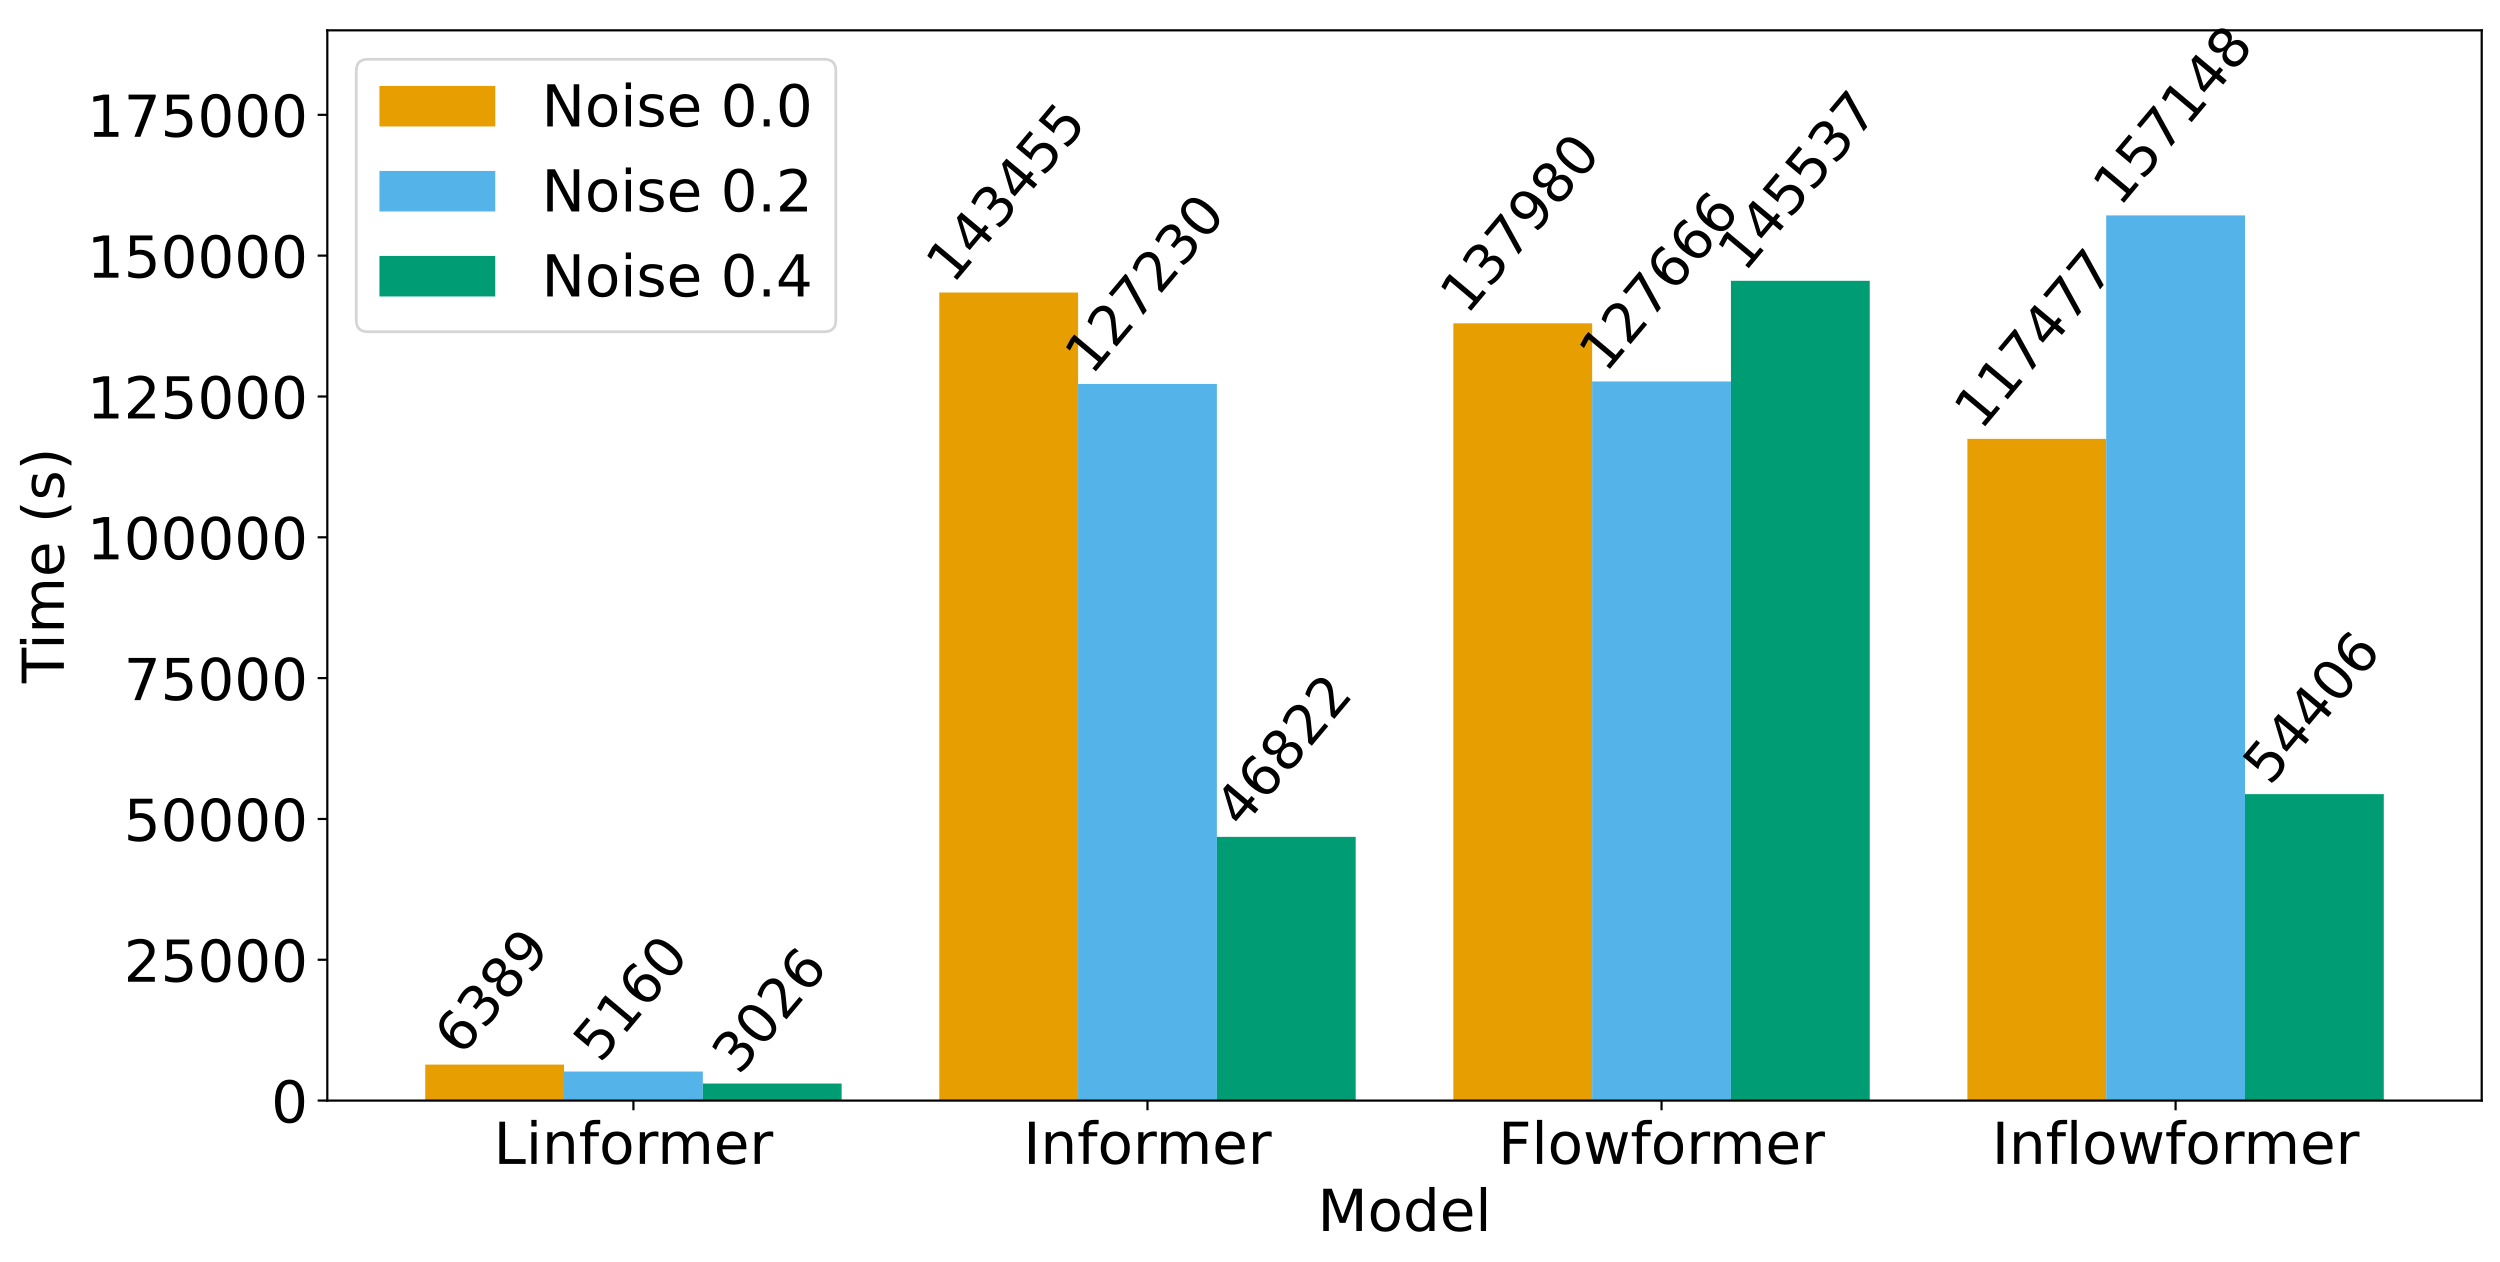 <?xml version="1.0" encoding="UTF-8" standalone="no"?>
<!-- Created with Inkscape (http://www.inkscape.org/) -->

<svg
   width="320mm"
   height="161.55mm"
   viewBox="0 0 320 161.55"
   version="1.1"
   id="svg5"
   xml:space="preserve"
   inkscape:version="1.2.2 (b0a8486541, 2022-12-01)"
   sodipodi:docname="eqtl_simulation_transformers_with_noise_time_complexity.svg"
   xmlns:inkscape="http://www.inkscape.org/namespaces/inkscape"
   xmlns:sodipodi="http://sodipodi.sourceforge.net/DTD/sodipodi-0.dtd"
   xmlns:xlink="http://www.w3.org/1999/xlink"
   xmlns="http://www.w3.org/2000/svg"
   xmlns:svg="http://www.w3.org/2000/svg"><sodipodi:namedview
     id="namedview7"
     pagecolor="#ffffff"
     bordercolor="#666666"
     borderopacity="1.0"
     inkscape:showpageshadow="2"
     inkscape:pageopacity="0.0"
     inkscape:pagecheckerboard="0"
     inkscape:deskcolor="#d1d1d1"
     inkscape:document-units="mm"
     showgrid="false"
     inkscape:zoom="0.5095679"
     inkscape:cx="605.4149"
     inkscape:cy="306.14173"
     inkscape:window-width="1488"
     inkscape:window-height="827"
     inkscape:window-x="0"
     inkscape:window-y="0"
     inkscape:window-maximized="1"
     inkscape:current-layer="layer1" /><defs
     id="defs2"><g
       id="g151"><symbol
         overflow="visible"
         id="glyph0-0"><path
           style="stroke:none"
           d="M 2.059,-15.309 H 4.137 V -1.742 H 11.594 V 0 H 2.059 Z m 0,0"
           id="path25" /></symbol><symbol
         overflow="visible"
         id="glyph0-1"><path
           style="stroke:none"
           d="M 1.973,-11.488 H 3.863 V 0 H 1.973 Z m 0,-4.473 h 1.891 v 2.395 H 1.973 Z m 0,0"
           id="path28" /></symbol><symbol
         overflow="visible"
         id="glyph0-2"><path
           style="stroke:none"
           d="M 11.527,-6.93 V 0 H 9.641 v -6.867 c 0,-1.094 -0.234,-1.891 -0.652,-2.438 -0.422,-0.543 -1.051,-0.816 -1.891,-0.816 -1.027,0 -1.828,0.336 -2.414,0.984 -0.59,0.652 -0.883,1.535 -0.883,2.648 V 0 H 1.91 v -11.488 h 1.891 v 1.785 c 0.441,-0.672 0.965,-1.195 1.598,-1.531 0.609,-0.336 1.32,-0.527 2.121,-0.527 1.301,0 2.309,0.422 2.98,1.242 0.672,0.816 1.027,2.016 1.027,3.59 z m 0,0"
           id="path31" /></symbol><symbol
         overflow="visible"
         id="glyph0-3"><path
           style="stroke:none"
           d="m 7.789,-15.961 v 1.574 H 5.984 c -0.672,0 -1.156,0.148 -1.406,0.422 -0.273,0.273 -0.398,0.754 -0.398,1.469 v 1.008 h 3.105 v 1.473 H 4.18 V 0 H 2.289 V -10.016 H 0.484 v -1.473 h 1.805 v -0.797 c 0,-1.262 0.293,-2.203 0.883,-2.793 0.586,-0.586 1.531,-0.883 2.836,-0.883 z m 0,0"
           id="path34" /></symbol><symbol
         overflow="visible"
         id="glyph0-4"><path
           style="stroke:none"
           d="m 6.426,-10.164 c -1.008,0 -1.805,0.398 -2.395,1.195 -0.586,0.801 -0.883,1.871 -0.883,3.234 0,1.387 0.273,2.457 0.863,3.258 0.586,0.797 1.387,1.176 2.414,1.176 1.008,0 1.805,-0.379 2.395,-1.176 0.586,-0.801 0.883,-1.871 0.883,-3.258 0,-1.344 -0.297,-2.434 -0.883,-3.234 -0.59,-0.797 -1.387,-1.195 -2.395,-1.195 z m 0,-1.598 c 1.637,0 2.918,0.547 3.863,1.598 0.926,1.07 1.406,2.543 1.406,4.43 0,1.891 -0.48,3.363 -1.406,4.41 C 9.344,-0.254 8.062,0.273 6.426,0.273 4.766,0.273 3.465,-0.254 2.539,-1.324 1.617,-2.371 1.156,-3.844 1.156,-5.734 c 0,-1.887 0.461,-3.359 1.383,-4.43 0.926,-1.051 2.227,-1.598 3.887,-1.598 z m 0,0"
           id="path37" /></symbol><symbol
         overflow="visible"
         id="glyph0-5"><path
           style="stroke:none"
           d="m 8.633,-9.723 c -0.211,-0.125 -0.441,-0.211 -0.695,-0.273 -0.25,-0.043 -0.523,-0.082 -0.82,-0.082 -1.07,0 -1.887,0.355 -2.457,1.047 -0.586,0.695 -0.859,1.68 -0.859,2.984 V 0 H 1.91 v -11.488 h 1.891 v 1.785 c 0.379,-0.691 0.902,-1.219 1.535,-1.555 0.629,-0.336 1.406,-0.504 2.328,-0.504 0.125,0 0.273,0.023 0.441,0.023 0.148,0.02 0.316,0.043 0.527,0.082 z m 0,0"
           id="path40" /></symbol><symbol
         overflow="visible"
         id="glyph0-6"><path
           style="stroke:none"
           d="m 10.922,-9.281 c 0.461,-0.84 1.027,-1.449 1.68,-1.871 0.648,-0.398 1.426,-0.609 2.328,-0.609 1.176,0 2.102,0.422 2.754,1.262 0.648,0.84 0.984,2.035 0.984,3.57 V 0 h -1.891 v -6.867 c 0,-1.094 -0.207,-1.91 -0.586,-2.457 -0.398,-0.523 -0.988,-0.797 -1.785,-0.797 -0.988,0 -1.766,0.336 -2.332,0.984 -0.566,0.652 -0.84,1.535 -0.84,2.648 V 0 H 9.344 v -6.867 c 0,-1.094 -0.207,-1.91 -0.586,-2.457 C 8.359,-9.848 7.75,-10.121 6.949,-10.121 c -0.965,0 -1.742,0.336 -2.309,0.984 -0.566,0.652 -0.84,1.535 -0.84,2.648 V 0 H 1.91 v -11.488 h 1.891 v 1.785 c 0.422,-0.691 0.945,-1.219 1.555,-1.555 0.586,-0.336 1.301,-0.504 2.141,-0.504 0.84,0 1.535,0.211 2.121,0.633 0.59,0.418 1.008,1.051 1.305,1.848 z m 0,0"
           id="path43" /></symbol><symbol
         overflow="visible"
         id="glyph0-7"><path
           style="stroke:none"
           d="m 11.801,-6.215 v 0.922 H 3.129 c 0.086,1.305 0.461,2.312 1.176,2.984 0.691,0.672 1.66,1.008 2.918,1.008 0.715,0 1.43,-0.086 2.102,-0.254 0.672,-0.168 1.363,-0.441 2.035,-0.816 v 1.781 C 10.688,-0.293 9.996,-0.062 9.281,0.062 8.566,0.188 7.832,0.273 7.117,0.273 c -1.848,0 -3.297,-0.527 -4.367,-1.574 -1.07,-1.051 -1.594,-2.5 -1.594,-4.328 0,-1.867 0.504,-3.359 1.512,-4.473 1.008,-1.09 2.395,-1.66 4.113,-1.66 1.555,0 2.773,0.504 3.676,1.492 0.883,1.008 1.344,2.352 1.344,4.055 z M 9.91,-6.762 c -0.02,-1.027 -0.312,-1.848 -0.859,-2.477 -0.566,-0.609 -1.324,-0.926 -2.246,-0.926 -1.051,0 -1.891,0.316 -2.52,0.902 -0.633,0.59 -1.008,1.43 -1.094,2.5 z m 0,0"
           id="path46" /></symbol><symbol
         overflow="visible"
         id="glyph0-8"><path
           style="stroke:none"
           d="M 2.059,-15.309 H 4.137 V 0 H 2.059 Z m 0,0"
           id="path49" /></symbol><symbol
         overflow="visible"
         id="glyph0-9"><path
           style="stroke:none"
           d="m 2.059,-15.309 h 8.797 v 1.742 h -6.719 v 4.516 h 6.07 v 1.742 H 4.137 V 0 H 2.059 Z m 0,0"
           id="path52" /></symbol><symbol
         overflow="visible"
         id="glyph0-10"><path
           style="stroke:none"
           d="M 1.973,-15.961 H 3.863 V 0 H 1.973 Z m 0,0"
           id="path55" /></symbol><symbol
         overflow="visible"
         id="glyph0-11"><path
           style="stroke:none"
           d="m 0.883,-11.488 h 1.891 l 2.352,8.969 2.352,-8.969 h 2.227 l 2.352,8.969 2.352,-8.969 h 1.891 L 13.293,0 H 11.066 L 8.59,-9.406 6.109,0 H 3.887 Z m 0,0"
           id="path58" /></symbol><symbol
         overflow="visible"
         id="glyph0-12"><path
           style="stroke:none"
           d="m 2.059,-15.309 h 3.086 l 3.906,10.414 3.926,-10.414 h 3.09 V 0 h -2.016 v -13.441 l -3.949,10.5 H 8.023 l -3.949,-10.5 V 0 H 2.059 Z m 0,0"
           id="path61" /></symbol><symbol
         overflow="visible"
         id="glyph0-13"><path
           style="stroke:none"
           d="m 9.535,-9.742 v -6.219 h 1.891 V 0 H 9.535 V -1.723 C 9.137,-1.027 8.633,-0.523 8.023,-0.211 7.414,0.105 6.699,0.273 5.859,0.273 c -1.387,0 -2.52,-0.547 -3.402,-1.637 -0.883,-1.094 -1.301,-2.562 -1.301,-4.371 0,-1.805 0.418,-3.254 1.301,-4.367 0.883,-1.09 2.016,-1.66 3.402,-1.66 0.84,0 1.555,0.168 2.164,0.504 0.609,0.336 1.113,0.844 1.512,1.516 z m -6.426,4.008 c 0,1.387 0.273,2.48 0.84,3.277 0.566,0.797 1.344,1.176 2.352,1.176 1.008,0 1.785,-0.379 2.371,-1.176 0.566,-0.797 0.863,-1.891 0.863,-3.277 0,-1.383 -0.297,-2.457 -0.863,-3.254 -0.586,-0.797 -1.363,-1.195 -2.371,-1.195 -1.008,0 -1.785,0.398 -2.352,1.195 -0.566,0.797 -0.84,1.871 -0.84,3.254 z m 0,0"
           id="path64" /></symbol><symbol
         overflow="visible"
         id="glyph0-14"><path
           style="stroke:none"
           d="m 6.68,-13.945 c -1.074,0 -1.871,0.527 -2.418,1.578 -0.543,1.047 -0.797,2.625 -0.797,4.723 0,2.102 0.254,3.676 0.797,4.727 0.547,1.051 1.344,1.574 2.418,1.574 1.07,0 1.867,-0.523 2.414,-1.574 0.523,-1.051 0.797,-2.625 0.797,-4.727 0,-2.098 -0.273,-3.676 -0.797,-4.723 C 8.547,-13.418 7.75,-13.945 6.68,-13.945 Z m 0,-1.637 c 1.699,0 3,0.691 3.926,2.035 0.902,1.367 1.363,3.34 1.363,5.902 0,2.582 -0.461,4.559 -1.363,5.902 -0.926,1.344 -2.227,2.016 -3.949,2.016 -1.723,0 -3.023,-0.672 -3.926,-2.016 -0.902,-1.344 -1.344,-3.32 -1.344,-5.902 0,-2.562 0.441,-4.535 1.344,-5.902 0.902,-1.344 2.227,-2.035 3.949,-2.035 z m 0,0"
           id="path67" /></symbol><symbol
         overflow="visible"
         id="glyph0-15"><path
           style="stroke:none"
           d="m 4.031,-1.742 h 7.227 V 0 H 1.531 v -1.742 c 0.777,-0.797 1.852,-1.891 3.215,-3.277 1.344,-1.363 2.203,-2.246 2.562,-2.645 0.672,-0.734 1.133,-1.367 1.387,-1.891 0.25,-0.504 0.398,-1.031 0.398,-1.535 0,-0.797 -0.293,-1.469 -0.863,-1.973 -0.566,-0.504 -1.301,-0.777 -2.223,-0.777 -0.652,0 -1.348,0.125 -2.059,0.336 -0.715,0.23 -1.492,0.566 -2.312,1.031 v -2.102 c 0.84,-0.336 1.617,-0.586 2.332,-0.754 0.715,-0.168 1.387,-0.254 1.996,-0.254 1.574,0 2.836,0.398 3.777,1.195 0.945,0.801 1.43,1.852 1.43,3.172 0,0.629 -0.125,1.238 -0.355,1.785 -0.23,0.566 -0.652,1.238 -1.281,1.996 -0.168,0.211 -0.715,0.777 -1.641,1.723 -0.922,0.945 -2.203,2.266 -3.863,3.969 z m 0,0"
           id="path70" /></symbol><symbol
         overflow="visible"
         id="glyph0-16"><path
           style="stroke:none"
           d="m 2.27,-15.309 h 8.125 v 1.742 H 4.156 v 3.758 c 0.297,-0.102 0.609,-0.188 0.906,-0.23 0.293,-0.039 0.609,-0.082 0.902,-0.082 1.699,0 3.043,0.48 4.051,1.406 1.008,0.945 1.512,2.203 1.512,3.801 0,1.66 -0.523,2.941 -1.551,3.844 -1.031,0.902 -2.48,1.344 -4.328,1.344 -0.652,0 -1.301,-0.062 -1.973,-0.148 C 3.004,0.02 2.332,-0.125 1.617,-0.355 V -2.438 c 0.609,0.336 1.238,0.59 1.91,0.758 0.652,0.168 1.344,0.23 2.078,0.23 1.176,0 2.121,-0.293 2.816,-0.922 0.672,-0.633 1.027,-1.473 1.027,-2.543 0,-1.051 -0.355,-1.891 -1.027,-2.52 C 7.727,-8.062 6.781,-8.379 5.605,-8.379 c -0.543,0 -1.113,0.062 -1.656,0.188 C 3.402,-8.062 2.836,-7.875 2.27,-7.621 Z m 0,0"
           id="path73" /></symbol><symbol
         overflow="visible"
         id="glyph0-17"><path
           style="stroke:none"
           d="m 1.723,-15.309 h 9.848 v 0.883 L 6.008,0 H 3.844 L 9.07,-13.566 H 1.723 Z m 0,0"
           id="path76" /></symbol><symbol
         overflow="visible"
         id="glyph0-18"><path
           style="stroke:none"
           d="m 2.605,-1.742 h 3.379 v -11.676 l -3.676,0.734 v -1.891 l 3.656,-0.734 h 2.078 v 13.566 h 3.383 V 0 H 2.605 Z m 0,0"
           id="path79" /></symbol><symbol
         overflow="visible"
         id="glyph0-19"><path
           style="stroke:none"
           d="M 2.059,-15.309 H 4.852 L 11.633,-2.5 v -12.809 h 2.016 V 0 H 10.855 L 4.074,-12.809 V 0 H 2.059 Z m 0,0"
           id="path82" /></symbol><symbol
         overflow="visible"
         id="glyph0-20"><path
           style="stroke:none"
           d="m 9.305,-11.152 v 1.785 c -0.547,-0.25 -1.094,-0.461 -1.66,-0.609 -0.59,-0.125 -1.176,-0.207 -1.785,-0.207 -0.945,0 -1.66,0.145 -2.121,0.441 -0.461,0.293 -0.691,0.711 -0.691,1.277 0,0.441 0.168,0.777 0.504,1.031 0.336,0.25 1.008,0.504 2.016,0.715 l 0.648,0.145 c 1.344,0.297 2.289,0.715 2.855,1.219 0.547,0.527 0.84,1.262 0.84,2.184 0,1.07 -0.418,1.91 -1.258,2.52 C 7.812,-0.02 6.637,0.273 5.164,0.273 4.535,0.273 3.906,0.211 3.234,0.105 2.562,0 1.867,-0.168 1.133,-0.422 v -1.949 c 0.695,0.375 1.387,0.648 2.059,0.816 0.672,0.191 1.344,0.273 2.016,0.273 0.883,0 1.574,-0.148 2.059,-0.441 0.461,-0.293 0.715,-0.734 0.715,-1.301 0,-0.504 -0.191,-0.902 -0.527,-1.176 C 7.117,-4.473 6.363,-4.746 5.188,-4.996 L 4.535,-5.145 C 3.359,-5.398 2.5,-5.773 1.996,-6.277 1.469,-6.781 1.219,-7.477 1.219,-8.379 c 0,-1.07 0.379,-1.91 1.133,-2.5 0.758,-0.586 1.848,-0.883 3.277,-0.883 0.691,0 1.344,0.066 1.973,0.168 0.609,0.105 1.176,0.254 1.703,0.441 z m 0,0"
           id="path85" /></symbol><symbol
         overflow="visible"
         id="glyph0-21"><path
           style="stroke:none"
           d=""
           id="path88" /></symbol><symbol
         overflow="visible"
         id="glyph0-22"><path
           style="stroke:none"
           d="M 2.246,-2.605 H 4.41 V 0 H 2.246 Z m 0,0"
           id="path91" /></symbol><symbol
         overflow="visible"
         id="glyph0-23"><path
           style="stroke:none"
           d="M 7.938,-13.504 2.711,-5.336 H 7.938 Z m -0.547,-1.805 h 2.605 v 9.973 h 2.184 v 1.723 H 9.996 V 0 H 7.938 V -3.613 H 1.027 v -1.992 z m 0,0"
           id="path94" /></symbol><symbol
         overflow="visible"
         id="glyph1-0"><path
           style="stroke:none"
           d="M -15.309,0.043 V -12.895 h 1.742 v 5.441 H 0 V -5.375 h -13.566 v 5.418 z m 0,0"
           id="path97" /></symbol><symbol
         overflow="visible"
         id="glyph1-1"><path
           style="stroke:none"
           d="M -11.488,-1.973 V -3.863 H 0 v 1.891 z m -4.473,0 v -1.891 h 2.395 v 1.891 z m 0,0"
           id="path100" /></symbol><symbol
         overflow="visible"
         id="glyph1-2"><path
           style="stroke:none"
           d="m -9.281,-10.922 c -0.84,-0.461 -1.449,-1.027 -1.871,-1.68 -0.398,-0.648 -0.609,-1.426 -0.609,-2.328 0,-1.176 0.422,-2.102 1.262,-2.754 0.84,-0.648 2.035,-0.984 3.57,-0.984 H 0 v 1.891 h -6.867 c -1.094,0 -1.91,0.207 -2.457,0.586 -0.523,0.398 -0.797,0.988 -0.797,1.785 0,0.988 0.336,1.766 0.984,2.332 0.652,0.566 1.535,0.84 2.648,0.84 H 0 v 1.891 h -6.867 c -1.094,0 -1.91,0.207 -2.457,0.586 -0.523,0.398 -0.797,1.008 -0.797,1.809 0,0.965 0.336,1.742 0.984,2.309 0.652,0.566 1.535,0.84 2.648,0.84 H 0 v 1.891 h -11.488 v -1.891 h 1.785 c -0.691,-0.422 -1.219,-0.945 -1.555,-1.555 -0.336,-0.586 -0.504,-1.301 -0.504,-2.141 0,-0.84 0.211,-1.535 0.633,-2.121 0.418,-0.59 1.051,-1.008 1.848,-1.305 z m 0,0"
           id="path103" /></symbol><symbol
         overflow="visible"
         id="glyph1-3"><path
           style="stroke:none"
           d="m -6.215,-11.801 h 0.922 v 8.672 c 1.305,-0.086 2.312,-0.461 2.984,-1.176 0.672,-0.691 1.008,-1.66 1.008,-2.918 0,-0.715 -0.086,-1.43 -0.254,-2.102 -0.168,-0.672 -0.441,-1.363 -0.816,-2.035 h 1.781 c 0.297,0.672 0.527,1.363 0.652,2.078 0.125,0.715 0.211,1.449 0.211,2.164 0,1.848 -0.527,3.297 -1.574,4.367 -1.051,1.07 -2.5,1.594 -4.328,1.594 -1.867,0 -3.359,-0.504 -4.473,-1.512 -1.09,-1.008 -1.66,-2.395 -1.66,-4.113 0,-1.555 0.504,-2.773 1.492,-3.676 1.008,-0.883 2.352,-1.344 4.055,-1.344 z m -0.547,1.891 c -1.027,0.02 -1.848,0.312 -2.477,0.859 -0.609,0.566 -0.926,1.324 -0.926,2.246 0,1.051 0.316,1.891 0.902,2.52 0.59,0.633 1.43,1.008 2.5,1.094 z m 0,0"
           id="path106" /></symbol><symbol
         overflow="visible"
         id="glyph1-4"><path
           style="stroke:none"
           d=""
           id="path109" /></symbol><symbol
         overflow="visible"
         id="glyph1-5"><path
           style="stroke:none"
           d="m -15.938,-6.512 c 1.594,0.926 3.148,1.598 4.68,2.039 1.535,0.461 3.09,0.672 4.664,0.672 1.598,0 3.148,-0.211 4.684,-0.672 C -0.355,-4.914 1.176,-5.586 2.75,-6.512 v 1.641 c -1.617,1.027 -3.172,1.805 -4.723,2.309 -1.555,0.504 -3.09,0.758 -4.621,0.758 -1.512,0 -3.047,-0.254 -4.598,-0.758 -1.555,-0.504 -3.129,-1.258 -4.746,-2.309 z m 0,0"
           id="path112" /></symbol><symbol
         overflow="visible"
         id="glyph1-6"><path
           style="stroke:none"
           d="m -11.152,-9.305 h 1.785 c -0.25,0.547 -0.461,1.094 -0.609,1.66 -0.125,0.59 -0.207,1.176 -0.207,1.785 0,0.945 0.145,1.66 0.441,2.121 0.293,0.461 0.711,0.691 1.277,0.691 0.441,0 0.777,-0.168 1.031,-0.504 0.25,-0.336 0.504,-1.008 0.715,-2.016 l 0.145,-0.648 c 0.297,-1.344 0.715,-2.289 1.219,-2.855 0.527,-0.547 1.262,-0.84 2.184,-0.84 1.07,0 1.91,0.418 2.52,1.258 0.633,0.84 0.926,2.016 0.926,3.488 0,0.629 -0.062,1.258 -0.168,1.93 C 0,-2.562 -0.168,-1.867 -0.422,-1.133 h -1.949 c 0.375,-0.695 0.648,-1.387 0.816,-2.059 0.191,-0.672 0.273,-1.344 0.273,-2.016 0,-0.883 -0.148,-1.574 -0.441,-2.059 -0.293,-0.461 -0.734,-0.715 -1.301,-0.715 -0.504,0 -0.902,0.191 -1.176,0.527 -0.273,0.336 -0.547,1.09 -0.797,2.266 l -0.148,0.652 C -5.398,-3.359 -5.773,-2.5 -6.277,-1.996 -6.781,-1.469 -7.477,-1.219 -8.379,-1.219 c -1.07,0 -1.91,-0.379 -2.5,-1.133 -0.586,-0.758 -0.883,-1.848 -0.883,-3.277 0,-0.691 0.066,-1.344 0.168,-1.973 0.105,-0.609 0.254,-1.176 0.441,-1.703 z m 0,0"
           id="path115" /></symbol><symbol
         overflow="visible"
         id="glyph1-7"><path
           style="stroke:none"
           d="m -15.938,-1.68 v -1.637 c 1.617,-1.008 3.191,-1.785 4.746,-2.289 1.551,-0.504 3.086,-0.777 4.598,-0.777 1.531,0 3.066,0.273 4.621,0.777 1.551,0.504 3.105,1.281 4.723,2.289 v 1.637 c -1.574,-0.902 -3.105,-1.574 -4.66,-2.039 -1.535,-0.438 -3.086,-0.672 -4.684,-0.672 -1.574,0 -3.129,0.234 -4.664,0.672 -1.531,0.465 -3.086,1.137 -4.68,2.039 z m 0,0"
           id="path118" /></symbol><symbol
         overflow="visible"
         id="glyph2-0"><path
           style="stroke:none"
           d="m -1.945,-10.25 c -0.566,0.676 -0.773,1.418 -0.648,2.199 0.125,0.785 0.602,1.523 1.398,2.191 0.812,0.684 1.625,1.023 2.418,1.012 0.793,-0.012 1.473,-0.355 2.039,-1.031 0.566,-0.676 0.785,-1.402 0.66,-2.188 -0.125,-0.785 -0.602,-1.523 -1.414,-2.203 -0.797,-0.668 -1.605,-1.012 -2.402,-0.996 -0.793,0.012 -1.488,0.344 -2.051,1.016 z m -2.215,-6.977 1.379,1.16 c -0.508,0.227 -0.965,0.496 -1.379,0.801 -0.426,0.32 -0.793,0.664 -1.102,1.031 -0.848,1.012 -1.156,2.062 -0.918,3.148 0.238,1.086 1.008,2.254 2.305,3.445 -0.188,-0.648 -0.215,-1.301 -0.07,-1.938 0.141,-0.637 0.43,-1.23 0.879,-1.766 0.941,-1.117 2.039,-1.711 3.25,-1.789 1.215,-0.078 2.434,0.367 3.598,1.344 1.148,0.965 1.773,2.09 1.895,3.344 0.125,1.25 -0.297,2.438 -1.234,3.555 -1.078,1.289 -2.406,1.875 -3.953,1.727 -1.559,-0.137 -3.281,-1.008 -5.164,-2.59 C -6.438,-7.23 -7.5,-8.828 -7.836,-10.543 c -0.348,-1.703 0.066,-3.285 1.25,-4.695 0.309,-0.367 0.676,-0.711 1.07,-1.059 0.398,-0.32 0.84,-0.629 1.355,-0.93 z m 0,0"
           id="path121" /></symbol><symbol
         overflow="visible"
         id="glyph2-1"><path
           style="stroke:none"
           d="m -0.801,-11.273 c 0.758,-0.59 1.555,-0.887 2.379,-0.875 0.824,0.012 1.617,0.312 2.32,0.906 1.105,0.926 1.641,2.027 1.609,3.277 -0.047,1.27 -0.656,2.586 -1.824,3.98 -0.398,0.473 -0.855,0.926 -1.359,1.34 -0.488,0.426 -1.062,0.832 -1.684,1.199 l -1.457,-1.223 c 0.594,-0.207 1.164,-0.516 1.711,-0.918 0.531,-0.387 1.031,-0.855 1.492,-1.406 0.797,-0.949 1.219,-1.824 1.262,-2.625 0.043,-0.797 -0.289,-1.52 -1.008,-2.125 -0.645,-0.539 -1.359,-0.746 -2.109,-0.598 -0.754,0.152 -1.496,0.629 -2.188,1.457 L -2.75,-7.582 -3.992,-8.621 -2.848,-9.988 c 0.617,-0.734 0.957,-1.418 0.984,-2.07 0.043,-0.645 -0.219,-1.203 -0.785,-1.68 -0.566,-0.473 -1.191,-0.633 -1.832,-0.492 -0.656,0.156 -1.297,0.609 -1.926,1.363 -0.348,0.41 -0.676,0.895 -0.98,1.445 -0.309,0.555 -0.605,1.191 -0.898,1.91 l -1.348,-1.129 c 0.32,-0.695 0.648,-1.336 0.996,-1.906 0.336,-0.555 0.688,-1.066 1.074,-1.527 0.949,-1.133 1.969,-1.82 3.055,-2.055 1.09,-0.238 2.074,0.016 2.965,0.762 0.613,0.516 0.98,1.137 1.113,1.848 0.133,0.711 0.016,1.477 -0.371,2.246 z m 0,0"
           id="path124" /></symbol><symbol
         overflow="visible"
         id="glyph2-2"><path
           style="stroke:none"
           d="m -1.215,-9.32 c -0.602,0.719 -0.879,1.453 -0.844,2.188 0.035,0.738 0.391,1.375 1.066,1.938 0.672,0.566 1.375,0.816 2.105,0.727 C 1.844,-4.562 2.504,-4.977 3.109,-5.695 3.699,-6.398 3.992,-7.121 3.941,-7.867 3.902,-8.605 3.562,-9.254 2.887,-9.82 c -0.672,-0.566 -1.375,-0.789 -2.09,-0.711 -0.73,0.09 -1.406,0.492 -2.012,1.211 z m -1.914,0.977 c -0.691,0.516 -1.426,0.766 -2.176,0.758 -0.754,-0.004 -1.43,-0.285 -2.074,-0.824 -0.891,-0.746 -1.336,-1.645 -1.316,-2.727 0.004,-1.062 0.477,-2.156 1.414,-3.273 0.926,-1.105 1.922,-1.758 2.98,-1.965 1.047,-0.191 2.023,0.078 2.91,0.824 0.645,0.539 1.027,1.172 1.164,1.914 0.133,0.742 0.031,1.488 -0.355,2.262 C 0.188,-11.957 1,-12.238 1.84,-12.242 c 0.824,0.012 1.617,0.312 2.32,0.906 1.09,0.91 1.633,1.941 1.648,3.078 0.016,1.16 -0.504,2.344 -1.535,3.566 -1.027,1.227 -2.102,1.945 -3.234,2.117 -1.121,0.184 -2.219,-0.191 -3.305,-1.102 -0.707,-0.594 -1.152,-1.305 -1.293,-2.133 -0.156,-0.809 -0.02,-1.656 0.43,-2.535 z m -2.852,-1.453 c 0.582,0.488 1.184,0.707 1.812,0.609 0.629,-0.098 1.207,-0.477 1.762,-1.137 0.539,-0.641 0.809,-1.277 0.797,-1.914 -0.016,-0.637 -0.32,-1.207 -0.902,-1.695 -0.582,-0.488 -1.18,-0.68 -1.809,-0.578 -0.633,0.098 -1.227,0.461 -1.766,1.102 -0.551,0.66 -0.809,1.309 -0.793,1.945 0.012,0.637 0.316,1.18 0.898,1.668 z m 0,0"
           id="path127" /></symbol><symbol
         overflow="visible"
         id="glyph2-3"><path
           style="stroke:none"
           d="m 1.184,-1.879 -1.379,-1.156 C 0.297,-3.25 0.758,-3.516 1.184,-3.836 c 0.414,-0.309 0.781,-0.652 1.102,-1.035 0.824,-0.98 1.145,-2.016 0.906,-3.102 -0.234,-1.086 -0.992,-2.242 -2.293,-3.492 0.172,0.668 0.203,1.316 0.07,1.941 -0.141,0.637 -0.445,1.215 -0.895,1.75 C -0.879,-6.637 -1.961,-6.031 -3.176,-5.953 -4.391,-5.875 -5.578,-6.324 -6.758,-7.316 -7.891,-8.266 -8.527,-9.375 -8.668,-10.641 c -0.125,-1.254 0.281,-2.453 1.234,-3.586 1.078,-1.289 2.422,-1.859 3.965,-1.711 1.562,0.16 3.301,1.02 5.168,2.586 1.777,1.492 2.812,3.09 3.16,4.793 C 5.195,-6.844 4.777,-5.289 3.594,-3.879 3.273,-3.496 2.906,-3.148 2.523,-2.82 2.125,-2.473 1.684,-2.164 1.184,-1.879 Z M -1.031,-8.852 c 0.566,-0.676 0.785,-1.406 0.66,-2.188 -0.125,-0.785 -0.602,-1.523 -1.414,-2.207 -0.797,-0.668 -1.605,-1.008 -2.398,-0.996 -0.793,0.012 -1.488,0.344 -2.055,1.02 -0.566,0.672 -0.77,1.414 -0.645,2.199 0.125,0.781 0.602,1.523 1.398,2.191 0.809,0.68 1.621,1.02 2.414,1.008 0.793,-0.012 1.473,-0.355 2.039,-1.027 z m 0,0"
           id="path130" /></symbol><symbol
         overflow="visible"
         id="glyph2-4"><path
           style="stroke:none"
           d="m 0.324,-2.969 2.066,-2.465 -8.516,-7.148 -1.715,3.133 -1.379,-1.156 1.699,-3.117 1.273,-1.516 9.898,8.305 2.07,-2.469 1.27,1.066 -5.398,6.438 z m 0,0"
           id="path133" /></symbol><symbol
         overflow="visible"
         id="glyph2-5"><path
           style="stroke:none"
           d="m -4.992,-14.059 2.758,8.816 3.203,-3.816 z m -1.652,-0.707 1.594,-1.898 7.277,6.105 1.34,-1.594 1.254,1.055 -1.336,1.594 2.637,2.211 -1.262,1.5 -2.637,-2.211 -4.227,5.043 -1.457,-1.223 z m 0,0"
           id="path136" /></symbol><symbol
         overflow="visible"
         id="glyph2-6"><path
           style="stroke:none"
           d="m -9.781,-11.027 4.977,-5.93 1.27,1.07 -3.816,4.547 2.742,2.301 c 0.102,-0.277 0.234,-0.559 0.383,-0.797 0.152,-0.242 0.312,-0.496 0.492,-0.711 1.043,-1.242 2.219,-1.926 3.508,-2.098 1.309,-0.156 2.535,0.25 3.699,1.227 1.211,1.016 1.824,2.18 1.852,3.484 0.031,1.305 -0.535,2.633 -1.668,3.98 -0.398,0.473 -0.844,0.91 -1.316,1.348 -0.484,0.426 -1.004,0.828 -1.609,1.207 l -1.52,-1.273 c 0.621,-0.238 1.188,-0.543 1.723,-0.93 0.523,-0.371 0.992,-0.84 1.441,-1.375 0.719,-0.859 1.086,-1.73 1.051,-2.621 -0.051,-0.875 -0.445,-1.648 -1.227,-2.305 -0.766,-0.645 -1.598,-0.898 -2.469,-0.793 -0.883,0.121 -1.691,0.617 -2.41,1.477 -0.336,0.398 -0.637,0.848 -0.879,1.324 -0.242,0.477 -0.453,1.004 -0.613,1.574 z m 0,0"
           id="path139" /></symbol><symbol
         overflow="visible"
         id="glyph2-7"><path
           style="stroke:none"
           d="m -10.113,-10.629 6.027,-7.184 0.645,0.539 7.117,12.891 -1.324,1.578 -6.695,-12.117 -4.5,5.359 z m 0,0"
           id="path142" /></symbol><symbol
         overflow="visible"
         id="glyph2-8"><path
           style="stroke:none"
           d="m -6.086,-13.41 c -0.656,0.785 -0.762,1.688 -0.328,2.727 0.43,1.043 1.426,2.191 2.957,3.477 1.535,1.285 2.836,2.066 3.938,2.309 1.102,0.246 1.973,-0.016 2.629,-0.797 0.652,-0.781 0.758,-1.684 0.328,-2.727 -0.445,-1.023 -1.426,-2.188 -2.961,-3.473 -1.531,-1.285 -2.848,-2.051 -3.934,-2.312 -1.102,-0.242 -1.973,0.016 -2.629,0.797 z m -1.195,-1 c 1.043,-1.242 2.344,-1.766 3.891,-1.617 1.551,0.176 3.273,1.047 5.141,2.613 1.887,1.582 3.043,3.129 3.469,4.609 0.418,1.496 0.109,2.859 -0.945,4.113 -1.055,1.258 -2.34,1.797 -3.875,1.633 -1.531,-0.164 -3.242,-1.051 -5.125,-2.633 -1.871,-1.566 -3.043,-3.098 -3.484,-4.594 -0.426,-1.48 -0.125,-2.871 0.93,-4.125 z m 0,0"
           id="path145" /></symbol><symbol
         overflow="visible"
         id="glyph2-9"><path
           style="stroke:none"
           d="m 1.195,-4.008 4.422,-5.27 1.273,1.066 -5.953,7.094 -1.27,-1.066 c -0.109,-1.059 -0.25,-2.508 -0.426,-4.352 -0.172,-1.816 -0.289,-2.984 -0.359,-3.488 -0.125,-0.941 -0.305,-1.664 -0.531,-2.168 -0.215,-0.492 -0.508,-0.922 -0.875,-1.23 -0.582,-0.488 -1.25,-0.684 -1.965,-0.582 -0.715,0.105 -1.367,0.477 -1.93,1.148 -0.398,0.477 -0.734,1.059 -1.016,1.707 -0.27,0.664 -0.5,1.438 -0.664,2.316 l -1.531,-1.285 c 0.27,-0.816 0.559,-1.539 0.875,-2.164 0.312,-0.621 0.664,-1.164 1.035,-1.609 0.965,-1.148 2.027,-1.824 3.188,-2.023 1.164,-0.203 2.223,0.09 3.188,0.898 0.461,0.387 0.828,0.852 1.086,1.352 0.273,0.516 0.504,1.234 0.672,2.156 0.051,0.254 0.129,0.996 0.254,2.25 0.121,1.254 0.305,2.996 0.527,5.25 z m 0,0"
           id="path148" /></symbol></g><clipPath
       id="clip1"><path
         d="M 0,0 H 907.086 V 457.938 H 0 Z m 0,0"
         id="path153" /></clipPath><clipPath
       id="clip2"><path
         d="m 154.195,386.031 h 50.324 v 13.051 h -50.324 z m 0,0"
         id="path156" /></clipPath><clipPath
       id="clip3"><rect
         x="0"
         y="0"
         width="72"
         height="72"
         id="rect159" /></clipPath><g
       id="surface14677"
       clip-path="url(#clip3)"><rect
         x="0"
         y="0"
         width="72"
         height="72"
         style="fill:#e69e00;fill-opacity:1;stroke:none"
         id="rect162" /><path
         style="fill:#e69e00;fill-opacity:1;fill-rule:nonzero;stroke:none"
         d="m -36,36 72,72 M -30,30 42,102 M -24,24 48,96 M -18,18 54,90 M -12,12 60,84 M -6,6 66,78 M 0,0 72,72 M 6,-6 78,66 M 12,-12 84,60 M 18,-18 90,54 M 24,-24 96,48 m -66,-78 72,72 m -66,-78 72,72"
         id="path164" /></g><pattern
       id="pattern0"
       patternUnits="userSpaceOnUse"
       width="72"
       height="72"
       patternTransform="matrix(1,0,0,-1,0,432)"><use
         xlink:href="#surface14677"
         id="use167" /></pattern><clipPath
       id="clip4"><path
         d="m 340.594,106.07 h 50.328 v 293.012 h -50.328 z m 0,0"
         id="path170" /></clipPath><clipPath
       id="clip5"><rect
         x="0"
         y="0"
         width="72"
         height="72"
         id="rect173" /></clipPath><g
       id="surface14680"
       clip-path="url(#clip5)"><rect
         x="0"
         y="0"
         width="72"
         height="72"
         style="fill:#e69e00;fill-opacity:1;stroke:none"
         id="rect176" /><path
         style="fill:#e69e00;fill-opacity:1;fill-rule:nonzero;stroke:none"
         d="m -36,36 72,72 M -30,30 42,102 M -24,24 48,96 M -18,18 54,90 M -12,12 60,84 M -6,6 66,78 M 0,0 72,72 M 6,-6 78,66 M 12,-12 84,60 M 18,-18 90,54 M 24,-24 96,48 m -66,-78 72,72 m -66,-78 72,72"
         id="path178" /></g><pattern
       id="pattern1"
       patternUnits="userSpaceOnUse"
       width="72"
       height="72"
       patternTransform="matrix(1,0,0,-1,0,432)"><use
         xlink:href="#surface14680"
         id="use181" /></pattern><clipPath
       id="clip6"><path
         d="m 526.992,117.254 h 50.328 v 281.828 h -50.328 z m 0,0"
         id="path184" /></clipPath><clipPath
       id="clip7"><rect
         x="0"
         y="0"
         width="72"
         height="72"
         id="rect187" /></clipPath><g
       id="surface14683"
       clip-path="url(#clip7)"><rect
         x="0"
         y="0"
         width="72"
         height="72"
         style="fill:#e69e00;fill-opacity:1;stroke:none"
         id="rect190" /><path
         style="fill:#e69e00;fill-opacity:1;fill-rule:nonzero;stroke:none"
         d="m -36,36 72,72 M -30,30 42,102 M -24,24 48,96 M -18,18 54,90 M -12,12 60,84 M -6,6 66,78 M 0,0 72,72 M 6,-6 78,66 M 12,-12 84,60 M 18,-18 90,54 M 24,-24 96,48 m -66,-78 72,72 m -66,-78 72,72"
         id="path192" /></g><pattern
       id="pattern2"
       patternUnits="userSpaceOnUse"
       width="72"
       height="72"
       patternTransform="matrix(1,0,0,-1,0,432)"><use
         xlink:href="#surface14683"
         id="use195" /></pattern><clipPath
       id="clip8"><path
         d="m 713.391,159.133 h 50.328 v 239.949 h -50.328 z m 0,0"
         id="path198" /></clipPath><clipPath
       id="clip9"><rect
         x="0"
         y="0"
         width="72"
         height="72"
         id="rect201" /></clipPath><g
       id="surface14686"
       clip-path="url(#clip9)"><rect
         x="0"
         y="0"
         width="72"
         height="72"
         style="fill:#e69e00;fill-opacity:1;stroke:none"
         id="rect204" /><path
         style="fill:#e69e00;fill-opacity:1;fill-rule:nonzero;stroke:none"
         d="m -36,36 72,72 M -30,30 42,102 M -24,24 48,96 M -18,18 54,90 M -12,12 60,84 M -6,6 66,78 M 0,0 72,72 M 6,-6 78,66 M 12,-12 84,60 M 18,-18 90,54 M 24,-24 96,48 m -66,-78 72,72 m -66,-78 72,72"
         id="path206" /></g><pattern
       id="pattern3"
       patternUnits="userSpaceOnUse"
       width="72"
       height="72"
       patternTransform="matrix(1,0,0,-1,0,432)"><use
         xlink:href="#surface14686"
         id="use209" /></pattern><clipPath
       id="clip10"><path
         d="m 204.52,388.543 h 50.328 v 10.539 h -50.328 z m 0,0"
         id="path212" /></clipPath><clipPath
       id="clip11"><rect
         x="0"
         y="0"
         width="72"
         height="72"
         id="rect215" /></clipPath><g
       id="surface14689"
       clip-path="url(#clip11)"><rect
         x="0"
         y="0"
         width="72"
         height="72"
         style="fill:#54b3e8;fill-opacity:1;stroke:none"
         id="rect218" /><path
         style="fill:#54b3e8;fill-opacity:1;fill-rule:nonzero;stroke:none"
         d="M -36,36 36,-36 M -30,42 42,-30 M -24,48 48,-24 M -18,54 54,-18 M -12,60 60,-12 M -6,66 66,-6 M 0,72 72,0 M 6,78 78,6 M 12,84 84,12 M 18,90 90,18 M 24,96 96,24 m -66,78 72,-72 m -66,78 72,-72"
         id="path220" /></g><pattern
       id="pattern4"
       patternUnits="userSpaceOnUse"
       width="72"
       height="72"
       patternTransform="matrix(1,0,0,-1,0,432)"><use
         xlink:href="#surface14689"
         id="use223" /></pattern><clipPath
       id="clip12"><path
         d="M 390.922,139.211 H 441.25 v 259.871 h -50.328 z m 0,0"
         id="path226" /></clipPath><clipPath
       id="clip13"><rect
         x="0"
         y="0"
         width="72"
         height="72"
         id="rect229" /></clipPath><g
       id="surface14692"
       clip-path="url(#clip13)"><rect
         x="0"
         y="0"
         width="72"
         height="72"
         style="fill:#54b3e8;fill-opacity:1;stroke:none"
         id="rect232" /><path
         style="fill:#54b3e8;fill-opacity:1;fill-rule:nonzero;stroke:none"
         d="M -36,36 36,-36 M -30,42 42,-30 M -24,48 48,-24 M -18,54 54,-18 M -12,60 60,-12 M -6,66 66,-6 M 0,72 72,0 M 6,78 78,6 M 12,84 84,12 M 18,90 90,18 M 24,96 96,24 m -66,78 72,-72 m -66,78 72,-72"
         id="path234" /></g><pattern
       id="pattern5"
       patternUnits="userSpaceOnUse"
       width="72"
       height="72"
       patternTransform="matrix(1,0,0,-1,0,432)"><use
         xlink:href="#surface14692"
         id="use237" /></pattern><clipPath
       id="clip14"><path
         d="m 577.32,138.32 h 50.328 v 260.762 h -50.328 z m 0,0"
         id="path240" /></clipPath><clipPath
       id="clip15"><rect
         x="0"
         y="0"
         width="72"
         height="72"
         id="rect243" /></clipPath><g
       id="surface14695"
       clip-path="url(#clip15)"><rect
         x="0"
         y="0"
         width="72"
         height="72"
         style="fill:#54b3e8;fill-opacity:1;stroke:none"
         id="rect246" /><path
         style="fill:#54b3e8;fill-opacity:1;fill-rule:nonzero;stroke:none"
         d="M -36,36 36,-36 M -30,42 42,-30 M -24,48 48,-24 M -18,54 54,-18 M -12,60 60,-12 M -6,66 66,-6 M 0,72 72,0 M 6,78 78,6 M 12,84 84,12 M 18,90 90,18 M 24,96 96,24 m -66,78 72,-72 m -66,78 72,-72"
         id="path248" /></g><pattern
       id="pattern6"
       patternUnits="userSpaceOnUse"
       width="72"
       height="72"
       patternTransform="matrix(1,0,0,-1,0,432)"><use
         xlink:href="#surface14695"
         id="use251" /></pattern><clipPath
       id="clip16"><path
         d="m 763.719,78.102 h 50.328 V 399.082 h -50.328 z m 0,0"
         id="path254" /></clipPath><clipPath
       id="clip17"><rect
         x="0"
         y="0"
         width="72"
         height="72"
         id="rect257" /></clipPath><g
       id="surface14698"
       clip-path="url(#clip17)"><rect
         x="0"
         y="0"
         width="72"
         height="72"
         style="fill:#54b3e8;fill-opacity:1;stroke:none"
         id="rect260" /><path
         style="fill:#54b3e8;fill-opacity:1;fill-rule:nonzero;stroke:none"
         d="M -36,36 36,-36 M -30,42 42,-30 M -24,48 48,-24 M -18,54 54,-18 M -12,60 60,-12 M -6,66 66,-6 M 0,72 72,0 M 6,78 78,6 M 12,84 84,12 M 18,90 90,18 M 24,96 96,24 m -66,78 72,-72 m -66,78 72,-72"
         id="path262" /></g><pattern
       id="pattern7"
       patternUnits="userSpaceOnUse"
       width="72"
       height="72"
       patternTransform="matrix(1,0,0,-1,0,432)"><use
         xlink:href="#surface14698"
         id="use265" /></pattern><clipPath
       id="clip18"><path
         d="m 254.848,392.902 h 50.328 v 6.18 h -50.328 z m 0,0"
         id="path268" /></clipPath><clipPath
       id="clip19"><rect
         x="0"
         y="0"
         width="72"
         height="72"
         id="rect271" /></clipPath><g
       id="surface14701"
       clip-path="url(#clip19)"><rect
         x="0"
         y="0"
         width="72"
         height="72"
         style="fill:#009c73;fill-opacity:1;stroke:none"
         id="rect274" /><path
         style="fill:#009c73;fill-opacity:1;fill-rule:nonzero;stroke:none"
         d="M 3,0 V 72 M 9,0 V 72 M 15,0 V 72 M 21,0 V 72 M 27,0 V 72 M 33,0 V 72 M 39,0 V 72 M 45,0 V 72 M 51,0 V 72 M 57,0 V 72 M 63,0 V 72 M 69,0 v 72"
         id="path276" /></g><pattern
       id="pattern8"
       patternUnits="userSpaceOnUse"
       width="72"
       height="72"
       patternTransform="matrix(1,0,0,-1,0,432)"><use
         xlink:href="#surface14701"
         id="use279" /></pattern><clipPath
       id="clip20"><path
         d="m 441.25,303.445 h 50.328 v 95.637 H 441.25 Z m 0,0"
         id="path282" /></clipPath><clipPath
       id="clip21"><rect
         x="0"
         y="0"
         width="72"
         height="72"
         id="rect285" /></clipPath><g
       id="surface14704"
       clip-path="url(#clip21)"><rect
         x="0"
         y="0"
         width="72"
         height="72"
         style="fill:#009c73;fill-opacity:1;stroke:none"
         id="rect288" /><path
         style="fill:#009c73;fill-opacity:1;fill-rule:nonzero;stroke:none"
         d="M 3,0 V 72 M 9,0 V 72 M 15,0 V 72 M 21,0 V 72 M 27,0 V 72 M 33,0 V 72 M 39,0 V 72 M 45,0 V 72 M 51,0 V 72 M 57,0 V 72 M 63,0 V 72 M 69,0 v 72"
         id="path290" /></g><pattern
       id="pattern9"
       patternUnits="userSpaceOnUse"
       width="72"
       height="72"
       patternTransform="matrix(1,0,0,-1,0,432)"><use
         xlink:href="#surface14704"
         id="use293" /></pattern><clipPath
       id="clip22"><path
         d="m 627.648,101.82 h 50.328 v 297.262 h -50.328 z m 0,0"
         id="path296" /></clipPath><clipPath
       id="clip23"><rect
         x="0"
         y="0"
         width="72"
         height="72"
         id="rect299" /></clipPath><g
       id="surface14707"
       clip-path="url(#clip23)"><rect
         x="0"
         y="0"
         width="72"
         height="72"
         style="fill:#009c73;fill-opacity:1;stroke:none"
         id="rect302" /><path
         style="fill:#009c73;fill-opacity:1;fill-rule:nonzero;stroke:none"
         d="M 3,0 V 72 M 9,0 V 72 M 15,0 V 72 M 21,0 V 72 M 27,0 V 72 M 33,0 V 72 M 39,0 V 72 M 45,0 V 72 M 51,0 V 72 M 57,0 V 72 M 63,0 V 72 M 69,0 v 72"
         id="path304" /></g><pattern
       id="pattern10"
       patternUnits="userSpaceOnUse"
       width="72"
       height="72"
       patternTransform="matrix(1,0,0,-1,0,432)"><use
         xlink:href="#surface14707"
         id="use307" /></pattern><clipPath
       id="clip24"><path
         d="M 814.047,287.957 H 864.375 v 111.125 h -50.328 z m 0,0"
         id="path310" /></clipPath><clipPath
       id="clip25"><rect
         x="0"
         y="0"
         width="72"
         height="72"
         id="rect313" /></clipPath><g
       id="surface14710"
       clip-path="url(#clip25)"><rect
         x="0"
         y="0"
         width="72"
         height="72"
         style="fill:#009c73;fill-opacity:1;stroke:none"
         id="rect316" /><path
         style="fill:#009c73;fill-opacity:1;fill-rule:nonzero;stroke:none"
         d="M 3,0 V 72 M 9,0 V 72 M 15,0 V 72 M 21,0 V 72 M 27,0 V 72 M 33,0 V 72 M 39,0 V 72 M 45,0 V 72 M 51,0 V 72 M 57,0 V 72 M 63,0 V 72 M 69,0 v 72"
         id="path318" /></g><pattern
       id="pattern11"
       patternUnits="userSpaceOnUse"
       width="72"
       height="72"
       patternTransform="matrix(1,0,0,-1,0,432)"><use
         xlink:href="#surface14710"
         id="use321" /></pattern><clipPath
       id="clip26"><path
         d="m 137.586,31.156 h 42 v 14.699 h -42 z m 0,0"
         id="path324" /></clipPath><clipPath
       id="clip27"><rect
         x="0"
         y="0"
         width="72"
         height="72"
         id="rect327" /></clipPath><g
       id="surface14755"
       clip-path="url(#clip27)"><rect
         x="0"
         y="0"
         width="72"
         height="72"
         style="fill:#e69e00;fill-opacity:1;stroke:none"
         id="rect330" /><path
         style="fill:#e69e00;fill-opacity:1;fill-rule:nonzero;stroke:none"
         d="m -36,36 72,72 M -30,30 42,102 M -24,24 48,96 M -18,18 54,90 M -12,12 60,84 M -6,6 66,78 M 0,0 72,72 M 6,-6 78,66 M 12,-12 84,60 M 18,-18 90,54 M 24,-24 96,48 m -66,-78 72,72 m -66,-78 72,72"
         id="path332" /></g><pattern
       id="pattern12"
       patternUnits="userSpaceOnUse"
       width="72"
       height="72"
       patternTransform="matrix(1,0,0,-1,0,432)"><use
         xlink:href="#surface14755"
         id="use335" /></pattern><clipPath
       id="clip28"><path
         d="m 137.586,61.984 h 42 v 14.699 h -42 z m 0,0"
         id="path338" /></clipPath><clipPath
       id="clip29"><rect
         x="0"
         y="0"
         width="72"
         height="72"
         id="rect341" /></clipPath><g
       id="surface14764"
       clip-path="url(#clip29)"><rect
         x="0"
         y="0"
         width="72"
         height="72"
         style="fill:#54b3e8;fill-opacity:1;stroke:none"
         id="rect344" /><path
         style="fill:#54b3e8;fill-opacity:1;fill-rule:nonzero;stroke:none"
         d="M -36,36 36,-36 M -30,42 42,-30 M -24,48 48,-24 M -18,54 54,-18 M -12,60 60,-12 M -6,66 66,-6 M 0,72 72,0 M 6,78 78,6 M 12,84 84,12 M 18,90 90,18 M 24,96 96,24 m -66,78 72,-72 m -66,78 72,-72"
         id="path346" /></g><pattern
       id="pattern13"
       patternUnits="userSpaceOnUse"
       width="72"
       height="72"
       patternTransform="matrix(1,0,0,-1,0,432)"><use
         xlink:href="#surface14764"
         id="use349" /></pattern><clipPath
       id="clip30"><path
         d="m 137.586,92.812 h 42 v 14.699 h -42 z m 0,0"
         id="path352" /></clipPath><clipPath
       id="clip31"><rect
         x="0"
         y="0"
         width="72"
         height="72"
         id="rect355" /></clipPath><g
       id="surface14767"
       clip-path="url(#clip31)"><rect
         x="0"
         y="0"
         width="72"
         height="72"
         style="fill:#009c73;fill-opacity:1;stroke:none"
         id="rect358" /><path
         style="fill:#009c73;fill-opacity:1;fill-rule:nonzero;stroke:none"
         d="M 3,0 V 72 M 9,0 V 72 M 15,0 V 72 M 21,0 V 72 M 27,0 V 72 M 33,0 V 72 M 39,0 V 72 M 45,0 V 72 M 51,0 V 72 M 57,0 V 72 M 63,0 V 72 M 69,0 v 72"
         id="path360" /></g><pattern
       id="pattern14"
       patternUnits="userSpaceOnUse"
       width="72"
       height="72"
       patternTransform="matrix(1,0,0,-1,0,432)"><use
         xlink:href="#surface14767"
         id="use363" /></pattern></defs><g
     inkscape:label="Layer 1"
     inkscape:groupmode="layer"
     id="layer1"
     transform="translate(54.336,-67.725)"><g
       id="surface14673"
       transform="matrix(0.353,0,0,0.353,-54.336,67.725)"><g
         clip-path="url(#clip1)"
         clip-rule="nonzero"
         id="g370"><path
           style="fill:#ffffff;fill-opacity:1;fill-rule:nonzero;stroke:none"
           d="M 0,457.938 H 907.086 V 0 H 0 Z m 0,0"
           id="path368" /></g><path
         style="fill:#ffffff;fill-opacity:1;fill-rule:nonzero;stroke:none"
         d="M 118.684,399.082 H 899.883 V 11 H 118.684 Z m 0,0"
         id="path372" /><g
         clip-path="url(#clip2)"
         clip-rule="nonzero"
         id="g376"><path
           style="fill:url(#pattern0);fill-rule:nonzero;stroke:none"
           d="m 154.195,399.082 h 50.328 v -13.051 h -50.328 z m 0,0"
           id="path374" /></g><g
         clip-path="url(#clip4)"
         clip-rule="nonzero"
         id="g380"><path
           style="fill:url(#pattern1);fill-rule:nonzero;stroke:none"
           d="m 340.594,399.082 h 50.328 V 106.07 h -50.328 z m 0,0"
           id="path378" /></g><g
         clip-path="url(#clip6)"
         clip-rule="nonzero"
         id="g384"><path
           style="fill:url(#pattern2);fill-rule:nonzero;stroke:none"
           d="m 526.992,399.082 h 50.328 V 117.254 h -50.328 z m 0,0"
           id="path382" /></g><g
         clip-path="url(#clip8)"
         clip-rule="nonzero"
         id="g388"><path
           style="fill:url(#pattern3);fill-rule:nonzero;stroke:none"
           d="m 713.391,399.082 h 50.328 V 159.133 h -50.328 z m 0,0"
           id="path386" /></g><g
         clip-path="url(#clip10)"
         clip-rule="nonzero"
         id="g392"><path
           style="fill:url(#pattern4);fill-rule:nonzero;stroke:none"
           d="m 204.52,399.082 h 50.328 v -10.539 h -50.328 z m 0,0"
           id="path390" /></g><g
         clip-path="url(#clip12)"
         clip-rule="nonzero"
         id="g396"><path
           style="fill:url(#pattern5);fill-rule:nonzero;stroke:none"
           d="M 390.922,399.082 H 441.25 V 139.211 h -50.328 z m 0,0"
           id="path394" /></g><g
         clip-path="url(#clip14)"
         clip-rule="nonzero"
         id="g400"><path
           style="fill:url(#pattern6);fill-rule:nonzero;stroke:none"
           d="m 577.32,399.082 h 50.328 V 138.32 h -50.328 z m 0,0"
           id="path398" /></g><g
         clip-path="url(#clip16)"
         clip-rule="nonzero"
         id="g404"><path
           style="fill:url(#pattern7);fill-rule:nonzero;stroke:none"
           d="m 763.719,399.082 h 50.328 V 78.102 h -50.328 z m 0,0"
           id="path402" /></g><g
         clip-path="url(#clip18)"
         clip-rule="nonzero"
         id="g408"><path
           style="fill:url(#pattern8);fill-rule:nonzero;stroke:none"
           d="m 254.848,399.082 h 50.328 v -6.18 h -50.328 z m 0,0"
           id="path406" /></g><g
         clip-path="url(#clip20)"
         clip-rule="nonzero"
         id="g412"><path
           style="fill:url(#pattern9);fill-rule:nonzero;stroke:none"
           d="m 441.25,399.082 h 50.328 V 303.445 H 441.25 Z m 0,0"
           id="path410" /></g><g
         clip-path="url(#clip22)"
         clip-rule="nonzero"
         id="g416"><path
           style="fill:url(#pattern10);fill-rule:nonzero;stroke:none"
           d="m 627.648,399.082 h 50.328 V 101.82 h -50.328 z m 0,0"
           id="path414" /></g><g
         clip-path="url(#clip24)"
         clip-rule="nonzero"
         id="g420"><path
           style="fill:url(#pattern11);fill-rule:nonzero;stroke:none"
           d="M 814.047,399.082 H 864.375 v -111.125 h -50.328 z m 0,0"
           id="path418" /></g><path
         style="fill:none;stroke:#000000;stroke-width:0.8;stroke-linecap:butt;stroke-linejoin:round;stroke-miterlimit:10;stroke-opacity:1"
         d="m 229.684,58.856 v -3.5"
         transform="matrix(1,0,0,-1,0,457.938)"
         id="path422" /><g
         style="fill:#000000;fill-opacity:1"
         id="g436"><use
           xlink:href="#glyph0-0"
           x="179.006"
           y="422.035"
           id="use424" /><use
           xlink:href="#glyph0-1"
           x="190.703"
           y="422.035"
           id="use426" /><use
           xlink:href="#glyph0-2"
           x="196.541"
           y="422.035"
           id="use428" /><use
           xlink:href="#glyph0-3"
           x="209.855"
           y="422.035"
           id="use430" /><use
           xlink:href="#glyph0-4"
           x="217.247"
           y="422.035"
           id="use432" /><use
           xlink:href="#glyph0-5"
           x="230.099"
           y="422.035"
           id="use434" /></g><g
         style="fill:#000000;fill-opacity:1"
         id="g444"><use
           xlink:href="#glyph0-6"
           x="238.37"
           y="422.035"
           id="use438" /><use
           xlink:href="#glyph0-7"
           x="258.824"
           y="422.035"
           id="use440" /><use
           xlink:href="#glyph0-5"
           x="271.739"
           y="422.035"
           id="use442" /></g><path
         style="fill:none;stroke:#000000;stroke-width:0.8;stroke-linecap:butt;stroke-linejoin:round;stroke-miterlimit:10;stroke-opacity:1"
         d="m 416.086,58.856 v -3.5"
         transform="matrix(1,0,0,-1,0,457.938)"
         id="path446" /><g
         style="fill:#000000;fill-opacity:1"
         id="g458"><use
           xlink:href="#glyph0-8"
           x="371.077"
           y="422.035"
           id="use448" /><use
           xlink:href="#glyph0-2"
           x="377.272"
           y="422.035"
           id="use450" /><use
           xlink:href="#glyph0-3"
           x="390.586"
           y="422.035"
           id="use452" /><use
           xlink:href="#glyph0-4"
           x="397.978"
           y="422.035"
           id="use454" /><use
           xlink:href="#glyph0-5"
           x="410.83"
           y="422.035"
           id="use456" /></g><g
         style="fill:#000000;fill-opacity:1"
         id="g466"><use
           xlink:href="#glyph0-6"
           x="419.101"
           y="422.035"
           id="use460" /><use
           xlink:href="#glyph0-7"
           x="439.555"
           y="422.035"
           id="use462" /><use
           xlink:href="#glyph0-5"
           x="452.47"
           y="422.035"
           id="use464" /></g><path
         style="fill:none;stroke:#000000;stroke-width:0.8;stroke-linecap:butt;stroke-linejoin:round;stroke-miterlimit:10;stroke-opacity:1"
         d="m 602.484,58.856 v -3.5"
         transform="matrix(1,0,0,-1,0,457.938)"
         id="path468" /><g
         style="fill:#000000;fill-opacity:1"
         id="g484"><use
           xlink:href="#glyph0-9"
           x="543.265"
           y="422.035"
           id="use470" /><use
           xlink:href="#glyph0-10"
           x="555.34"
           y="422.035"
           id="use472" /><use
           xlink:href="#glyph0-4"
           x="561.178"
           y="422.035"
           id="use474" /><use
           xlink:href="#glyph0-11"
           x="574.03"
           y="422.035"
           id="use476" /><use
           xlink:href="#glyph0-3"
           x="591.208"
           y="422.035"
           id="use478" /><use
           xlink:href="#glyph0-4"
           x="598.6"
           y="422.035"
           id="use480" /><use
           xlink:href="#glyph0-5"
           x="611.452"
           y="422.035"
           id="use482" /></g><g
         style="fill:#000000;fill-opacity:1"
         id="g492"><use
           xlink:href="#glyph0-6"
           x="619.724"
           y="422.035"
           id="use486" /><use
           xlink:href="#glyph0-7"
           x="640.178"
           y="422.035"
           id="use488" /><use
           xlink:href="#glyph0-5"
           x="653.093"
           y="422.035"
           id="use490" /></g><path
         style="fill:none;stroke:#000000;stroke-width:0.8;stroke-linecap:butt;stroke-linejoin:round;stroke-miterlimit:10;stroke-opacity:1"
         d="m 788.883,58.856 v -3.5"
         transform="matrix(1,0,0,-1,0,457.938)"
         id="path494" /><g
         style="fill:#000000;fill-opacity:1"
         id="g514"><use
           xlink:href="#glyph0-8"
           x="722.259"
           y="422.035"
           id="use496" /><use
           xlink:href="#glyph0-2"
           x="728.453"
           y="422.035"
           id="use498" /><use
           xlink:href="#glyph0-3"
           x="741.768"
           y="422.035"
           id="use500" /><use
           xlink:href="#glyph0-10"
           x="749.16"
           y="422.035"
           id="use502" /><use
           xlink:href="#glyph0-4"
           x="754.997"
           y="422.035"
           id="use504" /><use
           xlink:href="#glyph0-11"
           x="767.849"
           y="422.035"
           id="use506" /><use
           xlink:href="#glyph0-3"
           x="785.028"
           y="422.035"
           id="use508" /><use
           xlink:href="#glyph0-4"
           x="792.419"
           y="422.035"
           id="use510" /><use
           xlink:href="#glyph0-5"
           x="805.272"
           y="422.035"
           id="use512" /></g><g
         style="fill:#000000;fill-opacity:1"
         id="g522"><use
           xlink:href="#glyph0-6"
           x="813.543"
           y="422.035"
           id="use516" /><use
           xlink:href="#glyph0-7"
           x="833.997"
           y="422.035"
           id="use518" /><use
           xlink:href="#glyph0-5"
           x="846.912"
           y="422.035"
           id="use520" /></g><g
         style="fill:#000000;fill-opacity:1"
         id="g534"><use
           xlink:href="#glyph0-12"
           x="477.761"
           y="446.363"
           id="use524" /><use
           xlink:href="#glyph0-4"
           x="495.884"
           y="446.363"
           id="use526" /><use
           xlink:href="#glyph0-13"
           x="508.736"
           y="446.363"
           id="use528" /><use
           xlink:href="#glyph0-7"
           x="522.071"
           y="446.363"
           id="use530" /><use
           xlink:href="#glyph0-10"
           x="534.986"
           y="446.363"
           id="use532" /></g><path
         style="fill:none;stroke:#000000;stroke-width:0.8;stroke-linecap:butt;stroke-linejoin:round;stroke-miterlimit:10;stroke-opacity:1"
         d="m 118.684,58.856 h -3.5"
         transform="matrix(1,0,0,-1,0,457.938)"
         id="path536" /><g
         style="fill:#000000;fill-opacity:1"
         id="g540"><use
           xlink:href="#glyph0-14"
           x="98.325"
           y="407.058"
           id="use538" /></g><path
         style="fill:none;stroke:#000000;stroke-width:0.8;stroke-linecap:butt;stroke-linejoin:round;stroke-miterlimit:10;stroke-opacity:1"
         d="m 118.684,109.918 h -3.5"
         transform="matrix(1,0,0,-1,0,457.938)"
         id="path542" /><g
         style="fill:#000000;fill-opacity:1"
         id="g554"><use
           xlink:href="#glyph0-15"
           x="44.888"
           y="355.995"
           id="use544" /><use
           xlink:href="#glyph0-16"
           x="58.243"
           y="355.995"
           id="use546" /><use
           xlink:href="#glyph0-14"
           x="71.6"
           y="355.995"
           id="use548" /><use
           xlink:href="#glyph0-14"
           x="84.955"
           y="355.995"
           id="use550" /><use
           xlink:href="#glyph0-14"
           x="98.312"
           y="355.995"
           id="use552" /></g><path
         style="fill:none;stroke:#000000;stroke-width:0.8;stroke-linecap:butt;stroke-linejoin:round;stroke-miterlimit:10;stroke-opacity:1"
         d="m 118.684,160.981 h -3.5"
         transform="matrix(1,0,0,-1,0,457.938)"
         id="path556" /><g
         style="fill:#000000;fill-opacity:1"
         id="g568"><use
           xlink:href="#glyph0-16"
           x="44.888"
           y="304.932"
           id="use558" /><use
           xlink:href="#glyph0-14"
           x="58.243"
           y="304.932"
           id="use560" /><use
           xlink:href="#glyph0-14"
           x="71.6"
           y="304.932"
           id="use562" /><use
           xlink:href="#glyph0-14"
           x="84.955"
           y="304.932"
           id="use564" /><use
           xlink:href="#glyph0-14"
           x="98.312"
           y="304.932"
           id="use566" /></g><path
         style="fill:none;stroke:#000000;stroke-width:0.8;stroke-linecap:butt;stroke-linejoin:round;stroke-miterlimit:10;stroke-opacity:1"
         d="m 118.684,212.047 h -3.5"
         transform="matrix(1,0,0,-1,0,457.938)"
         id="path570" /><g
         style="fill:#000000;fill-opacity:1"
         id="g582"><use
           xlink:href="#glyph0-17"
           x="44.888"
           y="253.869"
           id="use572" /><use
           xlink:href="#glyph0-16"
           x="58.243"
           y="253.869"
           id="use574" /><use
           xlink:href="#glyph0-14"
           x="71.6"
           y="253.869"
           id="use576" /><use
           xlink:href="#glyph0-14"
           x="84.955"
           y="253.869"
           id="use578" /><use
           xlink:href="#glyph0-14"
           x="98.312"
           y="253.869"
           id="use580" /></g><path
         style="fill:none;stroke:#000000;stroke-width:0.8;stroke-linecap:butt;stroke-linejoin:round;stroke-miterlimit:10;stroke-opacity:1"
         d="m 118.684,263.11 h -3.5"
         transform="matrix(1,0,0,-1,0,457.938)"
         id="path584" /><g
         style="fill:#000000;fill-opacity:1"
         id="g598"><use
           xlink:href="#glyph0-18"
           x="31.528"
           y="202.806"
           id="use586" /><use
           xlink:href="#glyph0-14"
           x="44.884"
           y="202.806"
           id="use588" /><use
           xlink:href="#glyph0-14"
           x="58.24"
           y="202.806"
           id="use590" /><use
           xlink:href="#glyph0-14"
           x="71.596"
           y="202.806"
           id="use592" /><use
           xlink:href="#glyph0-14"
           x="84.952"
           y="202.806"
           id="use594" /><use
           xlink:href="#glyph0-14"
           x="98.308"
           y="202.806"
           id="use596" /></g><path
         style="fill:none;stroke:#000000;stroke-width:0.8;stroke-linecap:butt;stroke-linejoin:round;stroke-miterlimit:10;stroke-opacity:1"
         d="m 118.684,314.172 h -3.5"
         transform="matrix(1,0,0,-1,0,457.938)"
         id="path600" /><g
         style="fill:#000000;fill-opacity:1"
         id="g614"><use
           xlink:href="#glyph0-18"
           x="31.528"
           y="151.742"
           id="use602" /><use
           xlink:href="#glyph0-15"
           x="44.884"
           y="151.742"
           id="use604" /><use
           xlink:href="#glyph0-16"
           x="58.24"
           y="151.742"
           id="use606" /><use
           xlink:href="#glyph0-14"
           x="71.596"
           y="151.742"
           id="use608" /><use
           xlink:href="#glyph0-14"
           x="84.952"
           y="151.742"
           id="use610" /><use
           xlink:href="#glyph0-14"
           x="98.308"
           y="151.742"
           id="use612" /></g><path
         style="fill:none;stroke:#000000;stroke-width:0.8;stroke-linecap:butt;stroke-linejoin:round;stroke-miterlimit:10;stroke-opacity:1"
         d="m 118.684,365.235 h -3.5"
         transform="matrix(1,0,0,-1,0,457.938)"
         id="path616" /><g
         style="fill:#000000;fill-opacity:1"
         id="g630"><use
           xlink:href="#glyph0-18"
           x="31.528"
           y="100.679"
           id="use618" /><use
           xlink:href="#glyph0-16"
           x="44.884"
           y="100.679"
           id="use620" /><use
           xlink:href="#glyph0-14"
           x="58.24"
           y="100.679"
           id="use622" /><use
           xlink:href="#glyph0-14"
           x="71.596"
           y="100.679"
           id="use624" /><use
           xlink:href="#glyph0-14"
           x="84.952"
           y="100.679"
           id="use626" /><use
           xlink:href="#glyph0-14"
           x="98.308"
           y="100.679"
           id="use628" /></g><path
         style="fill:none;stroke:#000000;stroke-width:0.8;stroke-linecap:butt;stroke-linejoin:round;stroke-miterlimit:10;stroke-opacity:1"
         d="m 118.684,416.297 h -3.5"
         transform="matrix(1,0,0,-1,0,457.938)"
         id="path632" /><g
         style="fill:#000000;fill-opacity:1"
         id="g646"><use
           xlink:href="#glyph0-18"
           x="31.528"
           y="49.616"
           id="use634" /><use
           xlink:href="#glyph0-17"
           x="44.884"
           y="49.616"
           id="use636" /><use
           xlink:href="#glyph0-16"
           x="58.24"
           y="49.616"
           id="use638" /><use
           xlink:href="#glyph0-14"
           x="71.596"
           y="49.616"
           id="use640" /><use
           xlink:href="#glyph0-14"
           x="84.952"
           y="49.616"
           id="use642" /><use
           xlink:href="#glyph0-14"
           x="98.308"
           y="49.616"
           id="use644" /></g><g
         style="fill:#000000;fill-opacity:1"
         id="g650"><use
           xlink:href="#glyph1-0"
           x="23.153"
           y="247.737"
           id="use648" /></g><g
         style="fill:#000000;fill-opacity:1"
         id="g666"><use
           xlink:href="#glyph1-1"
           x="23.153"
           y="235.547"
           id="use652" /><use
           xlink:href="#glyph1-2"
           x="23.153"
           y="229.709"
           id="use654" /><use
           xlink:href="#glyph1-3"
           x="23.153"
           y="209.255"
           id="use656" /><use
           xlink:href="#glyph1-4"
           x="23.153"
           y="196.34"
           id="use658" /><use
           xlink:href="#glyph1-5"
           x="23.153"
           y="189.662"
           id="use660" /><use
           xlink:href="#glyph1-6"
           x="23.153"
           y="181.472"
           id="use662" /><use
           xlink:href="#glyph1-7"
           x="23.153"
           y="170.531"
           id="use664" /></g><path
         style="fill:none;stroke:#000000;stroke-width:0.8;stroke-linecap:square;stroke-linejoin:miter;stroke-miterlimit:10;stroke-opacity:1"
         d="M 118.684,58.856 V 446.938"
         transform="matrix(1,0,0,-1,0,457.938)"
         id="path668" /><path
         style="fill:none;stroke:#000000;stroke-width:0.8;stroke-linecap:square;stroke-linejoin:miter;stroke-miterlimit:10;stroke-opacity:1"
         d="M 899.883,58.856 V 446.938"
         transform="matrix(1,0,0,-1,0,457.938)"
         id="path670" /><path
         style="fill:none;stroke:#000000;stroke-width:0.8;stroke-linecap:square;stroke-linejoin:miter;stroke-miterlimit:10;stroke-opacity:1"
         d="M 118.684,58.856 H 899.883"
         transform="matrix(1,0,0,-1,0,457.938)"
         id="path672" /><path
         style="fill:none;stroke:#000000;stroke-width:0.8;stroke-linecap:square;stroke-linejoin:miter;stroke-miterlimit:10;stroke-opacity:1"
         d="M 118.684,446.938 H 899.883"
         transform="matrix(1,0,0,-1,0,457.938)"
         id="path674" /><g
         style="fill:#000000;fill-opacity:1"
         id="g684"><use
           xlink:href="#glyph2-0"
           x="167.238"
           y="383.36"
           id="use676" /><use
           xlink:href="#glyph2-1"
           x="175.414"
           y="373.616"
           id="use678" /><use
           xlink:href="#glyph2-2"
           x="183.59"
           y="363.872"
           id="use680" /><use
           xlink:href="#glyph2-3"
           x="191.766"
           y="354.128"
           id="use682" /></g><g
         style="fill:#000000;fill-opacity:1"
         id="g698"><use
           xlink:href="#glyph2-4"
           x="345.462"
           y="103.399"
           id="use686" /><use
           xlink:href="#glyph2-5"
           x="353.638"
           y="93.655"
           id="use688" /><use
           xlink:href="#glyph2-1"
           x="361.814"
           y="83.911"
           id="use690" /><use
           xlink:href="#glyph2-5"
           x="369.99"
           y="74.167"
           id="use692" /><use
           xlink:href="#glyph2-6"
           x="378.167"
           y="64.423"
           id="use694" /><use
           xlink:href="#glyph2-6"
           x="386.343"
           y="54.679"
           id="use696" /></g><g
         style="fill:#000000;fill-opacity:1"
         id="g712"><use
           xlink:href="#glyph2-4"
           x="531.861"
           y="114.582"
           id="use700" /><use
           xlink:href="#glyph2-1"
           x="540.037"
           y="104.838"
           id="use702" /><use
           xlink:href="#glyph2-7"
           x="548.214"
           y="95.094"
           id="use704" /><use
           xlink:href="#glyph2-3"
           x="556.39"
           y="85.35"
           id="use706" /><use
           xlink:href="#glyph2-2"
           x="564.566"
           y="75.606"
           id="use708" /><use
           xlink:href="#glyph2-8"
           x="572.742"
           y="65.862"
           id="use710" /></g><g
         style="fill:#000000;fill-opacity:1"
         id="g726"><use
           xlink:href="#glyph2-4"
           x="718.26"
           y="156.46"
           id="use714" /><use
           xlink:href="#glyph2-4"
           x="726.437"
           y="146.716"
           id="use716" /><use
           xlink:href="#glyph2-7"
           x="734.613"
           y="136.972"
           id="use718" /><use
           xlink:href="#glyph2-5"
           x="742.789"
           y="127.228"
           id="use720" /><use
           xlink:href="#glyph2-7"
           x="750.966"
           y="117.484"
           id="use722" /><use
           xlink:href="#glyph2-7"
           x="759.142"
           y="107.74"
           id="use724" /></g><g
         style="fill:#000000;fill-opacity:1"
         id="g736"><use
           xlink:href="#glyph2-6"
           x="217.566"
           y="385.871"
           id="use728" /><use
           xlink:href="#glyph2-4"
           x="225.742"
           y="376.127"
           id="use730" /><use
           xlink:href="#glyph2-0"
           x="233.918"
           y="366.382"
           id="use732" /><use
           xlink:href="#glyph2-8"
           x="242.094"
           y="356.638"
           id="use734" /></g><g
         style="fill:#000000;fill-opacity:1"
         id="g750"><use
           xlink:href="#glyph2-4"
           x="395.789"
           y="136.539"
           id="use738" /><use
           xlink:href="#glyph2-9"
           x="403.966"
           y="126.795"
           id="use740" /><use
           xlink:href="#glyph2-7"
           x="412.142"
           y="117.051"
           id="use742" /><use
           xlink:href="#glyph2-9"
           x="420.318"
           y="107.307"
           id="use744" /><use
           xlink:href="#glyph2-1"
           x="428.495"
           y="97.563"
           id="use746" /><use
           xlink:href="#glyph2-8"
           x="436.671"
           y="87.819"
           id="use748" /></g><g
         style="fill:#000000;fill-opacity:1"
         id="g764"><use
           xlink:href="#glyph2-4"
           x="582.189"
           y="135.649"
           id="use752" /><use
           xlink:href="#glyph2-9"
           x="590.365"
           y="125.905"
           id="use754" /><use
           xlink:href="#glyph2-7"
           x="598.541"
           y="116.161"
           id="use756" /><use
           xlink:href="#glyph2-0"
           x="606.718"
           y="106.417"
           id="use758" /><use
           xlink:href="#glyph2-0"
           x="614.894"
           y="96.673"
           id="use760" /><use
           xlink:href="#glyph2-0"
           x="623.07"
           y="86.928"
           id="use762" /></g><g
         style="fill:#000000;fill-opacity:1"
         id="g778"><use
           xlink:href="#glyph2-4"
           x="768.588"
           y="75.431"
           id="use766" /><use
           xlink:href="#glyph2-6"
           x="776.765"
           y="65.687"
           id="use768" /><use
           xlink:href="#glyph2-7"
           x="784.941"
           y="55.943"
           id="use770" /><use
           xlink:href="#glyph2-4"
           x="793.117"
           y="46.199"
           id="use772" /><use
           xlink:href="#glyph2-5"
           x="801.293"
           y="36.455"
           id="use774" /><use
           xlink:href="#glyph2-2"
           x="809.47"
           y="26.711"
           id="use776" /></g><g
         style="fill:#000000;fill-opacity:1"
         id="g788"><use
           xlink:href="#glyph2-1"
           x="267.893"
           y="390.229"
           id="use780" /><use
           xlink:href="#glyph2-8"
           x="276.07"
           y="380.485"
           id="use782" /><use
           xlink:href="#glyph2-9"
           x="284.246"
           y="370.741"
           id="use784" /><use
           xlink:href="#glyph2-0"
           x="292.422"
           y="360.997"
           id="use786" /></g><g
         style="fill:#000000;fill-opacity:1"
         id="g800"><use
           xlink:href="#glyph2-5"
           x="450.205"
           y="300.775"
           id="use790" /><use
           xlink:href="#glyph2-0"
           x="458.381"
           y="291.031"
           id="use792" /><use
           xlink:href="#glyph2-2"
           x="466.558"
           y="281.287"
           id="use794" /><use
           xlink:href="#glyph2-9"
           x="474.734"
           y="271.543"
           id="use796" /><use
           xlink:href="#glyph2-9"
           x="482.91"
           y="261.799"
           id="use798" /></g><g
         style="fill:#000000;fill-opacity:1"
         id="g814"><use
           xlink:href="#glyph2-4"
           x="632.517"
           y="99.147"
           id="use802" /><use
           xlink:href="#glyph2-5"
           x="640.693"
           y="89.403"
           id="use804" /><use
           xlink:href="#glyph2-6"
           x="648.869"
           y="79.659"
           id="use806" /><use
           xlink:href="#glyph2-6"
           x="657.046"
           y="69.915"
           id="use808" /><use
           xlink:href="#glyph2-1"
           x="665.222"
           y="60.171"
           id="use810" /><use
           xlink:href="#glyph2-7"
           x="673.398"
           y="50.426"
           id="use812" /></g><g
         style="fill:#000000;fill-opacity:1"
         id="g826"><use
           xlink:href="#glyph2-6"
           x="823.004"
           y="285.284"
           id="use816" /><use
           xlink:href="#glyph2-5"
           x="831.18"
           y="275.54"
           id="use818" /><use
           xlink:href="#glyph2-5"
           x="839.356"
           y="265.796"
           id="use820" /><use
           xlink:href="#glyph2-8"
           x="847.533"
           y="256.052"
           id="use822" /><use
           xlink:href="#glyph2-0"
           x="855.709"
           y="246.308"
           id="use824" /></g><path
         style="fill:#ffffff;fill-opacity:0.8;fill-rule:nonzero;stroke:#cacaca;stroke-width:1;stroke-linecap:butt;stroke-linejoin:miter;stroke-miterlimit:10;stroke-opacity:0.8"
         d="m 133.383,337.653 h 165.5 c 2.797,0 4.199,1.398 4.199,4.199 v 90.383 c 0,2.801 -1.402,4.203 -4.199,4.203 h -165.5 c -2.797,0 -4.199,-1.402 -4.199,-4.203 v -90.383 c 0,-2.801 1.402,-4.199 4.199,-4.199 z m 0,0"
         transform="matrix(1,0,0,-1,0,457.938)"
         id="path828" /><g
         clip-path="url(#clip26)"
         clip-rule="nonzero"
         id="g832"><path
           style="fill:url(#pattern12);fill-rule:nonzero;stroke:none"
           d="m 137.586,45.855 h 42 V 31.156 h -42 z m 0,0"
           id="path830" /></g><g
         style="fill:#000000;fill-opacity:1"
         id="g852"><use
           xlink:href="#glyph0-19"
           x="196.384"
           y="45.855"
           id="use834" /><use
           xlink:href="#glyph0-4"
           x="212.092"
           y="45.855"
           id="use836" /><use
           xlink:href="#glyph0-1"
           x="224.944"
           y="45.855"
           id="use838" /><use
           xlink:href="#glyph0-20"
           x="230.782"
           y="45.855"
           id="use840" /><use
           xlink:href="#glyph0-7"
           x="241.723"
           y="45.855"
           id="use842" /><use
           xlink:href="#glyph0-21"
           x="254.638"
           y="45.855"
           id="use844" /><use
           xlink:href="#glyph0-14"
           x="261.316"
           y="45.855"
           id="use846" /><use
           xlink:href="#glyph0-22"
           x="274.672"
           y="45.855"
           id="use848" /><use
           xlink:href="#glyph0-14"
           x="281.35"
           y="45.855"
           id="use850" /></g><g
         clip-path="url(#clip28)"
         clip-rule="nonzero"
         id="g856"><path
           style="fill:url(#pattern13);fill-rule:nonzero;stroke:none"
           d="m 137.586,76.684 h 42 V 61.984 h -42 z m 0,0"
           id="path854" /></g><g
         style="fill:#000000;fill-opacity:1"
         id="g876"><use
           xlink:href="#glyph0-19"
           x="196.384"
           y="76.683"
           id="use858" /><use
           xlink:href="#glyph0-4"
           x="212.092"
           y="76.683"
           id="use860" /><use
           xlink:href="#glyph0-1"
           x="224.944"
           y="76.683"
           id="use862" /><use
           xlink:href="#glyph0-20"
           x="230.782"
           y="76.683"
           id="use864" /><use
           xlink:href="#glyph0-7"
           x="241.723"
           y="76.683"
           id="use866" /><use
           xlink:href="#glyph0-21"
           x="254.638"
           y="76.683"
           id="use868" /><use
           xlink:href="#glyph0-14"
           x="261.316"
           y="76.683"
           id="use870" /><use
           xlink:href="#glyph0-22"
           x="274.672"
           y="76.683"
           id="use872" /><use
           xlink:href="#glyph0-15"
           x="281.35"
           y="76.683"
           id="use874" /></g><g
         clip-path="url(#clip30)"
         clip-rule="nonzero"
         id="g880"><path
           style="fill:url(#pattern14);fill-rule:nonzero;stroke:none"
           d="m 137.586,107.512 h 42 V 92.812 h -42 z m 0,0"
           id="path878" /></g><g
         style="fill:#000000;fill-opacity:1"
         id="g900"><use
           xlink:href="#glyph0-19"
           x="196.384"
           y="107.511"
           id="use882" /><use
           xlink:href="#glyph0-4"
           x="212.092"
           y="107.511"
           id="use884" /><use
           xlink:href="#glyph0-1"
           x="224.944"
           y="107.511"
           id="use886" /><use
           xlink:href="#glyph0-20"
           x="230.782"
           y="107.511"
           id="use888" /><use
           xlink:href="#glyph0-7"
           x="241.723"
           y="107.511"
           id="use890" /><use
           xlink:href="#glyph0-21"
           x="254.638"
           y="107.511"
           id="use892" /><use
           xlink:href="#glyph0-14"
           x="261.316"
           y="107.511"
           id="use894" /><use
           xlink:href="#glyph0-22"
           x="274.672"
           y="107.511"
           id="use896" /><use
           xlink:href="#glyph0-23"
           x="281.35"
           y="107.511"
           id="use898" /></g></g></g></svg>
